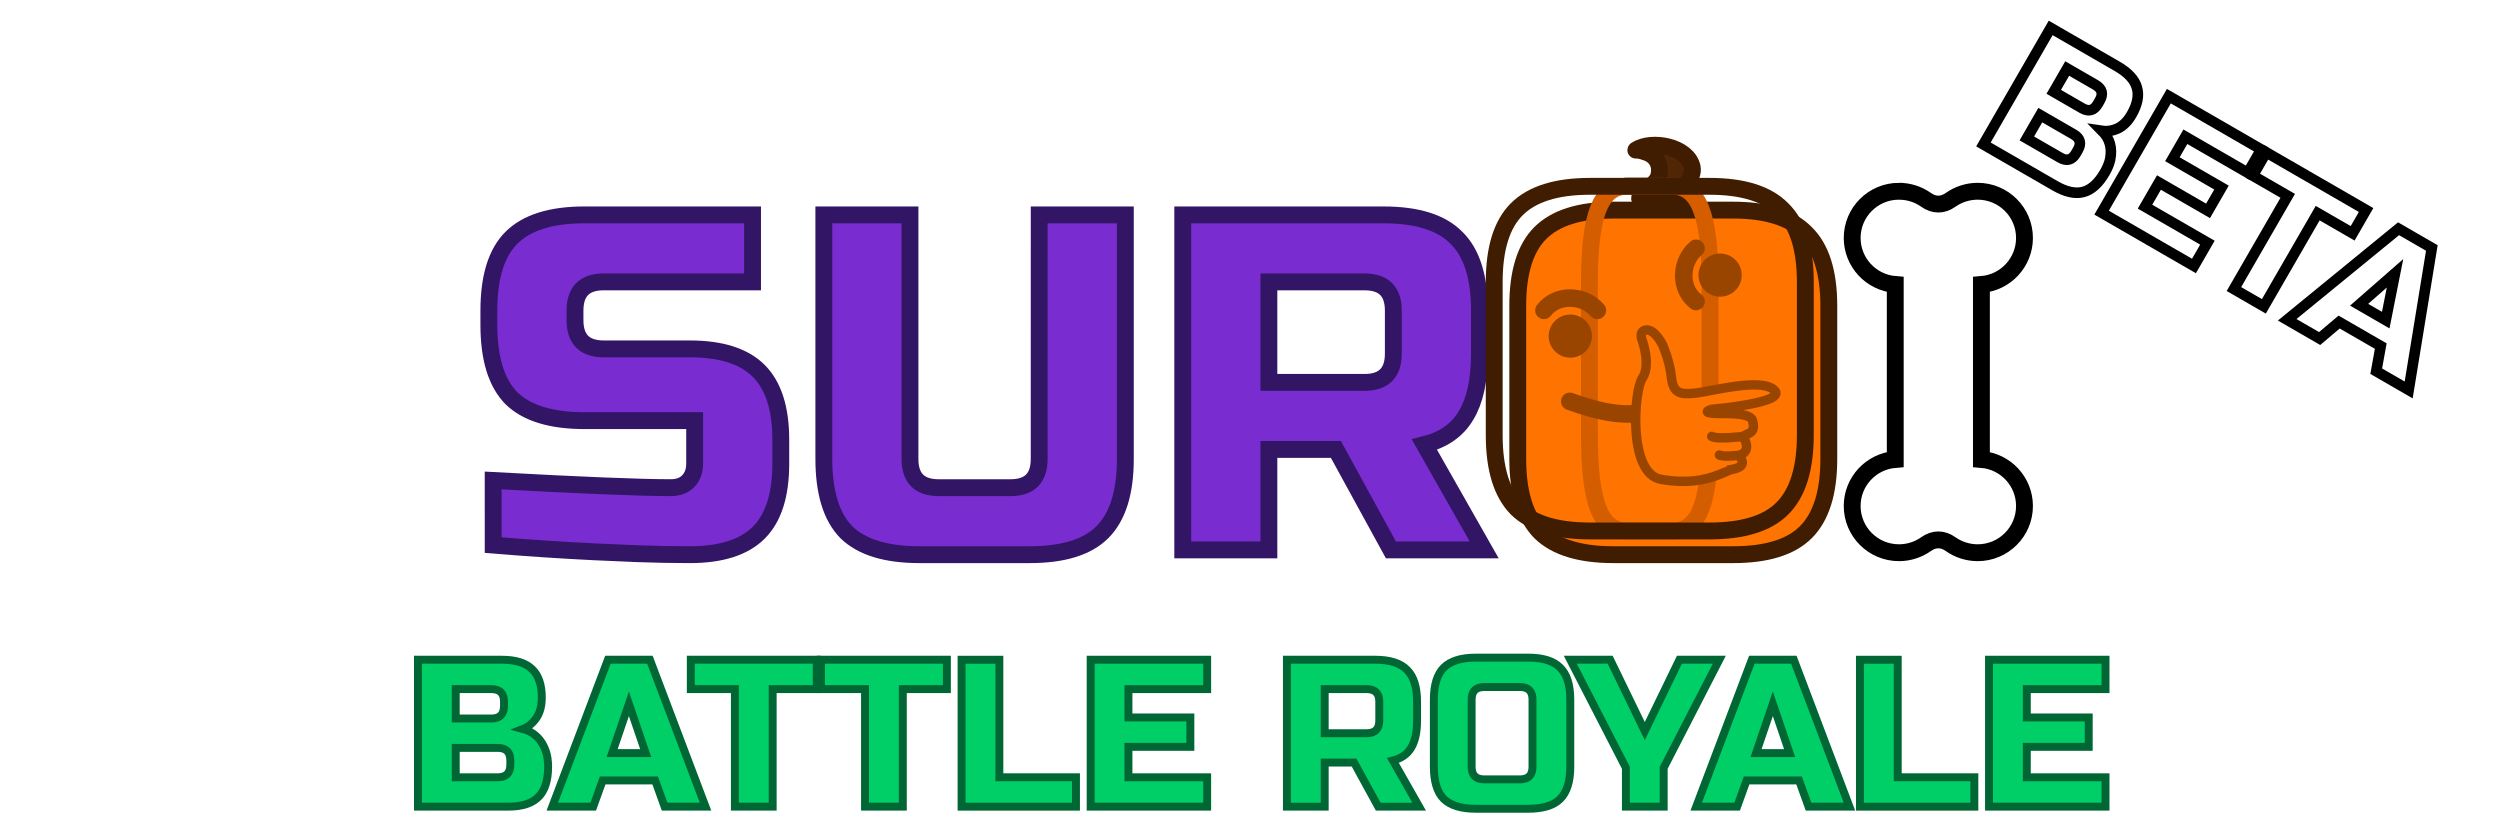 <?xml version="1.0" encoding="UTF-8" standalone="no"?>
<!-- Created with Inkscape (http://www.inkscape.org/) -->

<svg
   width="1060.992"
   height="353.07"
   viewBox="0 0 280.721 93.416"
   version="1.1"
   id="svg5"
   xmlns:xlink="http://www.w3.org/1999/xlink"
   xmlns="http://www.w3.org/2000/svg"
   xmlns:svg="http://www.w3.org/2000/svg">
  <defs
     id="defs2">
    <linearGradient
       id="linearGradient31523">
      <stop
         style="stop-color:#00d4ff;stop-opacity:1;"
         offset="0"
         id="stop31519" />
      <stop
         style="stop-color:#00d4ff;stop-opacity:0;"
         offset="1"
         id="stop31521" />
    </linearGradient>
    <linearGradient
       xlink:href="#linearGradient31523"
       id="linearGradient31525"
       x1="10.122"
       y1="30.608"
       x2="95.711"
       y2="30.608"
       gradientUnits="userSpaceOnUse" />
    <filter
       style="color-interpolation-filters:sRGB"
       id="filter32941"
       x="-0.187"
       y="-0.096"
       width="1.512"
       height="1.263">
      <feFlood
         flood-opacity="0.498"
         flood-color="rgb(0,0,0)"
         result="flood"
         id="feFlood32931" />
      <feComposite
         in="flood"
         in2="SourceGraphic"
         operator="in"
         result="composite1"
         id="feComposite32933" />
      <feGaussianBlur
         in="composite1"
         stdDeviation="0.5"
         result="blur"
         id="feGaussianBlur32935" />
      <feOffset
         dx="1.2"
         dy="1.2"
         result="offset"
         id="feOffset32937" />
      <feComposite
         in="SourceGraphic"
         in2="offset"
         operator="over"
         result="composite2"
         id="feComposite32939" />
    </filter>
    <filter
       style="color-interpolation-filters:sRGB"
       id="filter32971"
       x="-0.016"
       y="-0.184"
       width="1.047"
       height="1.525">
      <feFlood
         flood-opacity="0.498"
         flood-color="rgb(0,0,0)"
         result="flood"
         id="feFlood32961" />
      <feComposite
         in="flood"
         in2="SourceGraphic"
         operator="in"
         result="composite1"
         id="feComposite32963" />
      <feGaussianBlur
         in="composite1"
         stdDeviation="0.5"
         result="blur"
         id="feGaussianBlur32965" />
      <feOffset
         dx="1.2"
         dy="1.2"
         result="offset"
         id="feOffset32967" />
      <feComposite
         in="SourceGraphic"
         in2="offset"
         operator="over"
         result="composite2"
         id="feComposite32969" />
    </filter>
    <filter
       style="color-interpolation-filters:sRGB"
       id="filter12025"
       x="-0.033"
       y="-0.119"
       width="1.079"
       height="1.271">
      <feFlood
         flood-opacity="0.498"
         flood-color="rgb(0,0,0)"
         result="flood"
         id="feFlood12015" />
      <feComposite
         in="flood"
         in2="SourceGraphic"
         operator="in"
         result="composite1"
         id="feComposite12017" />
      <feGaussianBlur
         in="composite1"
         stdDeviation="0.5"
         result="blur"
         id="feGaussianBlur12019" />
      <feOffset
         dx="0.5"
         dy="0.5"
         result="offset"
         id="feOffset12021" />
      <feComposite
         in="SourceGraphic"
         in2="offset"
         operator="over"
         result="composite2"
         id="feComposite12023" />
    </filter>
    <filter
       id="d"
       x="-0.243"
       y="-0.189"
       width="1.693"
       height="1.54"
       color-interpolation-filters="sRGB">
      <feFlood
         flood-color="rgb(0,0,0)"
         flood-opacity=".498"
         result="flood"
         id="feFlood24" />
      <feComposite
         in="flood"
         in2="SourceGraphic"
         operator="in"
         result="composite1"
         id="feComposite26" />
      <feGaussianBlur
         in="composite1"
         result="blur"
         stdDeviation="0.5"
         id="feGaussianBlur28" />
      <feOffset
         dx="1.2"
         dy="1.2"
         result="offset"
         id="feOffset30" />
      <feComposite
         in="SourceGraphic"
         in2="offset"
         result="composite2"
         id="feComposite32" />
    </filter>
    <filter
       id="filter2406"
       x="-0.243"
       y="-0.189"
       width="1.693"
       height="1.54"
       color-interpolation-filters="sRGB">
      <feFlood
         flood-color="rgb(0,0,0)"
         flood-opacity=".498"
         result="flood"
         id="feFlood2396" />
      <feComposite
         in="flood"
         in2="SourceGraphic"
         operator="in"
         result="composite1"
         id="feComposite2398" />
      <feGaussianBlur
         in="composite1"
         result="blur"
         stdDeviation="0.5"
         id="feGaussianBlur2400" />
      <feOffset
         dx="1.2"
         dy="1.2"
         result="offset"
         id="feOffset2402" />
      <feComposite
         in="SourceGraphic"
         in2="offset"
         result="composite2"
         id="feComposite2404" />
    </filter>
    <filter
       id="filter2418"
       x="-0.243"
       y="-0.189"
       width="1.693"
       height="1.54"
       color-interpolation-filters="sRGB">
      <feFlood
         flood-color="rgb(0,0,0)"
         flood-opacity=".498"
         result="flood"
         id="feFlood2408" />
      <feComposite
         in="flood"
         in2="SourceGraphic"
         operator="in"
         result="composite1"
         id="feComposite2410" />
      <feGaussianBlur
         in="composite1"
         result="blur"
         stdDeviation="0.5"
         id="feGaussianBlur2412" />
      <feOffset
         dx="1.2"
         dy="1.2"
         result="offset"
         id="feOffset2414" />
      <feComposite
         in="SourceGraphic"
         in2="offset"
         result="composite2"
         id="feComposite2416" />
    </filter>
    <filter
       id="filter2430"
       x="-0.243"
       y="-0.189"
       width="1.693"
       height="1.54"
       color-interpolation-filters="sRGB">
      <feFlood
         flood-color="rgb(0,0,0)"
         flood-opacity=".498"
         result="flood"
         id="feFlood2420" />
      <feComposite
         in="flood"
         in2="SourceGraphic"
         operator="in"
         result="composite1"
         id="feComposite2422" />
      <feGaussianBlur
         in="composite1"
         result="blur"
         stdDeviation="0.5"
         id="feGaussianBlur2424" />
      <feOffset
         dx="1.2"
         dy="1.2"
         result="offset"
         id="feOffset2426" />
      <feComposite
         in="SourceGraphic"
         in2="offset"
         result="composite2"
         id="feComposite2428" />
    </filter>
    <filter
       id="filter2442"
       x="-0.243"
       y="-0.189"
       width="1.693"
       height="1.54"
       color-interpolation-filters="sRGB">
      <feFlood
         flood-color="rgb(0,0,0)"
         flood-opacity=".498"
         result="flood"
         id="feFlood2432" />
      <feComposite
         in="flood"
         in2="SourceGraphic"
         operator="in"
         result="composite1"
         id="feComposite2434" />
      <feGaussianBlur
         in="composite1"
         result="blur"
         stdDeviation="0.5"
         id="feGaussianBlur2436" />
      <feOffset
         dx="1.2"
         dy="1.2"
         result="offset"
         id="feOffset2438" />
      <feComposite
         in="SourceGraphic"
         in2="offset"
         result="composite2"
         id="feComposite2440" />
    </filter>
    <filter
       id="filter2454"
       x="-0.243"
       y="-0.189"
       width="1.693"
       height="1.54"
       color-interpolation-filters="sRGB">
      <feFlood
         flood-color="rgb(0,0,0)"
         flood-opacity=".498"
         result="flood"
         id="feFlood2444" />
      <feComposite
         in="flood"
         in2="SourceGraphic"
         operator="in"
         result="composite1"
         id="feComposite2446" />
      <feGaussianBlur
         in="composite1"
         result="blur"
         stdDeviation="0.5"
         id="feGaussianBlur2448" />
      <feOffset
         dx="1.2"
         dy="1.2"
         result="offset"
         id="feOffset2450" />
      <feComposite
         in="SourceGraphic"
         in2="offset"
         result="composite2"
         id="feComposite2452" />
    </filter>
    <filter
       id="filter2466"
       x="-0.243"
       y="-0.189"
       width="1.693"
       height="1.54"
       color-interpolation-filters="sRGB">
      <feFlood
         flood-color="rgb(0,0,0)"
         flood-opacity=".498"
         result="flood"
         id="feFlood2456" />
      <feComposite
         in="flood"
         in2="SourceGraphic"
         operator="in"
         result="composite1"
         id="feComposite2458" />
      <feGaussianBlur
         in="composite1"
         result="blur"
         stdDeviation="0.5"
         id="feGaussianBlur2460" />
      <feOffset
         dx="1.2"
         dy="1.2"
         result="offset"
         id="feOffset2462" />
      <feComposite
         in="SourceGraphic"
         in2="offset"
         result="composite2"
         id="feComposite2464" />
    </filter>
    <filter
       id="filter2478"
       x="-0.243"
       y="-0.189"
       width="1.693"
       height="1.54"
       color-interpolation-filters="sRGB">
      <feFlood
         flood-color="rgb(0,0,0)"
         flood-opacity=".498"
         result="flood"
         id="feFlood2468" />
      <feComposite
         in="flood"
         in2="SourceGraphic"
         operator="in"
         result="composite1"
         id="feComposite2470" />
      <feGaussianBlur
         in="composite1"
         result="blur"
         stdDeviation="0.5"
         id="feGaussianBlur2472" />
      <feOffset
         dx="1.2"
         dy="1.2"
         result="offset"
         id="feOffset2474" />
      <feComposite
         in="SourceGraphic"
         in2="offset"
         result="composite2"
         id="feComposite2476" />
    </filter>
    <filter
       id="filter2490"
       x="-0.243"
       y="-0.189"
       width="1.693"
       height="1.54"
       color-interpolation-filters="sRGB">
      <feFlood
         flood-color="rgb(0,0,0)"
         flood-opacity=".498"
         result="flood"
         id="feFlood2480" />
      <feComposite
         in="flood"
         in2="SourceGraphic"
         operator="in"
         result="composite1"
         id="feComposite2482" />
      <feGaussianBlur
         in="composite1"
         result="blur"
         stdDeviation="0.5"
         id="feGaussianBlur2484" />
      <feOffset
         dx="1.2"
         dy="1.2"
         result="offset"
         id="feOffset2486" />
      <feComposite
         in="SourceGraphic"
         in2="offset"
         result="composite2"
         id="feComposite2488" />
    </filter>
    <filter
       id="filter2502"
       x="-0.243"
       y="-0.189"
       width="1.693"
       height="1.54"
       color-interpolation-filters="sRGB">
      <feFlood
         flood-color="rgb(0,0,0)"
         flood-opacity=".498"
         result="flood"
         id="feFlood2492" />
      <feComposite
         in="flood"
         in2="SourceGraphic"
         operator="in"
         result="composite1"
         id="feComposite2494" />
      <feGaussianBlur
         in="composite1"
         result="blur"
         stdDeviation="0.5"
         id="feGaussianBlur2496" />
      <feOffset
         dx="1.2"
         dy="1.2"
         result="offset"
         id="feOffset2498" />
      <feComposite
         in="SourceGraphic"
         in2="offset"
         result="composite2"
         id="feComposite2500" />
    </filter>
    <filter
       id="filter2514"
       x="-0.243"
       y="-0.189"
       width="1.693"
       height="1.54"
       color-interpolation-filters="sRGB">
      <feFlood
         flood-color="rgb(0,0,0)"
         flood-opacity=".498"
         result="flood"
         id="feFlood2504" />
      <feComposite
         in="flood"
         in2="SourceGraphic"
         operator="in"
         result="composite1"
         id="feComposite2506" />
      <feGaussianBlur
         in="composite1"
         result="blur"
         stdDeviation="0.5"
         id="feGaussianBlur2508" />
      <feOffset
         dx="1.2"
         dy="1.2"
         result="offset"
         id="feOffset2510" />
      <feComposite
         in="SourceGraphic"
         in2="offset"
         result="composite2"
         id="feComposite2512" />
    </filter>
    <filter
       id="filter2526"
       x="-0.243"
       y="-0.189"
       width="1.693"
       height="1.54"
       color-interpolation-filters="sRGB">
      <feFlood
         flood-color="rgb(0,0,0)"
         flood-opacity=".498"
         result="flood"
         id="feFlood2516" />
      <feComposite
         in="flood"
         in2="SourceGraphic"
         operator="in"
         result="composite1"
         id="feComposite2518" />
      <feGaussianBlur
         in="composite1"
         result="blur"
         stdDeviation="0.5"
         id="feGaussianBlur2520" />
      <feOffset
         dx="1.2"
         dy="1.2"
         result="offset"
         id="feOffset2522" />
      <feComposite
         in="SourceGraphic"
         in2="offset"
         result="composite2"
         id="feComposite2524" />
    </filter>
    <filter
       id="b"
       x="-0.526"
       y="-0.55"
       width="2.289"
       height="2.345"
       color-interpolation-filters="sRGB">
      <feFlood
         flood-color="rgb(43,43,43)"
         result="flood"
         id="feFlood35" />
      <feComposite
         in="flood"
         in2="SourceGraphic"
         operator="in"
         result="composite1"
         id="feComposite37" />
      <feGaussianBlur
         in="composite1"
         result="blur"
         stdDeviation="1"
         id="feGaussianBlur39" />
      <feOffset
         dx="1.5"
         dy="1.5"
         result="offset"
         id="feOffset41" />
      <feComposite
         in="SourceGraphic"
         in2="offset"
         result="composite2"
         id="feComposite43" />
    </filter>
    <filter
       id="a"
       x="-0.11"
       y="-0.096"
       width="1.316"
       height="1.263"
       color-interpolation-filters="sRGB">
      <feFlood
         flood-color="rgb(0,0,0)"
         flood-opacity=".498"
         result="flood"
         id="feFlood2" />
      <feComposite
         in="flood"
         in2="SourceGraphic"
         operator="in"
         result="composite1"
         id="feComposite4" />
      <feGaussianBlur
         in="composite1"
         result="blur"
         stdDeviation="0.5"
         id="feGaussianBlur6" />
      <feOffset
         dx="1.2"
         dy="1.2"
         result="offset"
         id="feOffset8" />
      <feComposite
         in="SourceGraphic"
         in2="offset"
         result="composite2"
         id="feComposite10" />
    </filter>
    <filter
       id="c"
       x="-0.173"
       y="-0.082"
       width="1.423"
       height="1.202"
       color-interpolation-filters="sRGB">
      <feFlood
         flood-color="rgb(0,0,0)"
         flood-opacity=".502"
         result="flood"
         id="feFlood13" />
      <feComposite
         in="flood"
         in2="SourceGraphic"
         operator="in"
         result="composite1"
         id="feComposite15" />
      <feGaussianBlur
         in="composite1"
         result="blur"
         stdDeviation="1"
         id="feGaussianBlur17" />
      <feOffset
         dx="1.5"
         dy="1.5"
         result="offset"
         id="feOffset19" />
      <feComposite
         in="SourceGraphic"
         in2="offset"
         result="composite2"
         id="feComposite21" />
    </filter>
    <filter
       id="filter2556"
       x="-0.11"
       y="-0.096"
       width="1.316"
       height="1.263"
       color-interpolation-filters="sRGB">
      <feFlood
         flood-color="rgb(0,0,0)"
         flood-opacity=".498"
         result="flood"
         id="feFlood2546" />
      <feComposite
         in="flood"
         in2="SourceGraphic"
         operator="in"
         result="composite1"
         id="feComposite2548" />
      <feGaussianBlur
         in="composite1"
         result="blur"
         stdDeviation="0.5"
         id="feGaussianBlur2550" />
      <feOffset
         dx="1.2"
         dy="1.2"
         result="offset"
         id="feOffset2552" />
      <feComposite
         in="SourceGraphic"
         in2="offset"
         result="composite2"
         id="feComposite2554" />
    </filter>
    <filter
       id="filter2568"
       x="-0.11"
       y="-0.096"
       width="1.316"
       height="1.263"
       color-interpolation-filters="sRGB">
      <feFlood
         flood-color="rgb(0,0,0)"
         flood-opacity=".498"
         result="flood"
         id="feFlood2558" />
      <feComposite
         in="flood"
         in2="SourceGraphic"
         operator="in"
         result="composite1"
         id="feComposite2560" />
      <feGaussianBlur
         in="composite1"
         result="blur"
         stdDeviation="0.5"
         id="feGaussianBlur2562" />
      <feOffset
         dx="1.2"
         dy="1.2"
         result="offset"
         id="feOffset2564" />
      <feComposite
         in="SourceGraphic"
         in2="offset"
         result="composite2"
         id="feComposite2566" />
    </filter>
    <filter
       id="filter2580"
       x="-0.11"
       y="-0.096"
       width="1.316"
       height="1.263"
       color-interpolation-filters="sRGB">
      <feFlood
         flood-color="rgb(0,0,0)"
         flood-opacity=".498"
         result="flood"
         id="feFlood2570" />
      <feComposite
         in="flood"
         in2="SourceGraphic"
         operator="in"
         result="composite1"
         id="feComposite2572" />
      <feGaussianBlur
         in="composite1"
         result="blur"
         stdDeviation="0.5"
         id="feGaussianBlur2574" />
      <feOffset
         dx="1.2"
         dy="1.2"
         result="offset"
         id="feOffset2576" />
      <feComposite
         in="SourceGraphic"
         in2="offset"
         result="composite2"
         id="feComposite2578" />
    </filter>
  </defs>
  <g
     id="layer1">
    <path
       transform="matrix(2.227,0,0,2.227,21.159,11.492)"
       d="m 14.165,17.866 q 6.612,0.362 8.952,0.362 0.555,0 0.869,-0.314 0.338,-0.338 0.338,-0.893 v -2.172 h -5.55 q -2.534,0 -3.692,-1.134 -1.134,-1.158 -1.134,-3.692 V 9.3 q 0,-2.534 1.134,-3.668 1.158,-1.158 3.692,-1.158 h 8.469 v 3.378 h -7.504 q -1.448,0 -1.448,1.448 v 0.483 q 0,1.448 1.448,1.448 h 4.343 q 2.365,0 3.475,1.11 1.11,1.11 1.11,3.475 v 1.206 q 0,2.365 -1.11,3.475 -1.11,1.11 -3.475,1.11 -1.231,0 -2.606,-0.048 l -2.22,-0.097 q -2.461,-0.121 -5.091,-0.338 z"
       filter="url(#a)"
       stroke-width="0.85"
       id="path48"
       style="fill:#792cd0;fill-opacity:1;stroke:#321564;stroke-opacity:1" />
    <path
       transform="matrix(2.227,0,0,2.227,21.159,11.492)"
       d="m 41.697,4.475 h 4.343 v 12.306 q 0,2.534 -1.158,3.692 -1.134,1.134 -3.668,1.134 h -5.55 q -2.534,0 -3.692,-1.134 -1.134,-1.158 -1.134,-3.692 V 4.475 h 4.343 v 12.306 q 0,1.448 1.448,1.448 h 3.619 q 1.448,0 1.448,-1.448 z"
       filter="url(#a)"
       stroke-width="0.85"
       id="path50"
       style="fill:#792cd0;fill-opacity:1;stroke:#321564;stroke-opacity:1" />
    <path
       transform="matrix(2.227,0,0,2.227,21.159,11.492)"
       d="m 48.935,4.475 h 10.134 q 2.534,0 3.668,1.158 1.158,1.134 1.158,3.668 v 2.172 q 0,2.003 -0.676,3.113 -0.651,1.11 -2.099,1.472 l 3.016,5.309 h -4.705 l -2.775,-5.067 h -3.378 v 5.067 h -4.343 z m 10.617,4.826 q 0,-1.448 -1.448,-1.448 h -4.826 v 5.067 h 4.826 q 1.448,0 1.448,-1.448 z"
       filter="url(#a)"
       stroke-width="0.85"
       id="path52"
       style="fill:#792cd0;fill-opacity:1;stroke:#321564;stroke-opacity:1" />
    <g
       id="g68"
       transform="translate(37.437,-68.78)">
      <path
         d="m 150.41,89.604 c -0.672,-1.195 0.918,-2.315 0.669,-3.545 -0.475,-2.343 -4.57,-3.098 -6.324,-1.934 -0.05,0.034 0.121,0.007 0.181,0.012 0.354,0.027 0.75,0.153 1.079,0.28 1.107,0.428 1.604,1.456 1.299,2.63 -0.292,1.124 -2.426,1.908 -2.114,2.654 z"
         fill="#512606"
         filter="url(#b)"
         stroke="#401d00"
         stroke-linecap="round"
         stroke-width="1.893"
         style="paint-order:markers fill stroke"
         id="path56" />
      <g
         id="g64">
        <path
           transform="matrix(2.227,0,0,2.227,-16.278,80.272)"
           d="m 81.51,16.781 c 0,1.689 -0.386,2.92 -1.158,3.692 -0.756,0.756 -1.979,1.134 -3.668,1.134 h -6.032 c -1.689,0 -2.92,-0.378 -3.692,-1.134 -0.756,-0.772 -1.134,-2.003 -1.134,-3.692 V 9.06 c 0,-1.689 0.378,-2.912 1.134,-3.668 0.772,-0.772 2.003,-1.158 3.692,-1.158 h 6.032 c 1.689,0 2.912,0.386 3.668,1.158 0.772,0.756 1.158,1.979 1.158,3.668 z"
           fill="#ff7300"
           filter="url(#a)"
           stroke="#401d00"
           stroke-width="0.85"
           id="path58" />
        <path
           d="m 154.58,117.65 c 0,3.762 -0.333,6.503 -1,8.223 -0.653,1.684 -1.709,2.526 -3.167,2.526 h -5.209 c -1.459,0 -2.521,-0.842 -3.188,-2.526 -0.653,-1.72 -0.979,-4.461 -0.979,-8.223 v -17.199 c 0,-3.762 0.326,-6.485 0.979,-8.169 0.667,-1.72 1.729,-2.58 3.188,-2.58 h 5.209 c 1.459,0 2.514,0.86 3.167,2.58 0.667,1.684 1,4.407 1,8.169 z"
           fill="none"
           stroke="#d45d00"
           stroke-width="1.893"
           id="path60" />
        <path
           d="m 165.28,117.65 c 0,3.762 -0.86,6.503 -2.58,8.223 -1.684,1.684 -4.407,2.526 -8.169,2.526 h -13.436 c -3.762,0 -6.503,-0.842 -8.223,-2.526 -1.684,-1.72 -2.526,-4.461 -2.526,-8.223 v -17.199 c 0,-3.762 0.842,-6.485 2.526,-8.169 1.72,-1.72 4.461,-2.58 8.223,-2.58 h 13.436 c 3.762,0 6.485,0.86 8.169,2.58 1.72,1.684 2.58,4.407 2.58,8.169 z"
           fill="none"
           stroke="#401d00"
           stroke-width="1.893"
           id="path62" />
      </g>
      <path
         d="m 174.3,88.754 c -2.905,2.63e-4 -5.259,2.349 -5.259,5.246 3.9e-4,2.734 2.105,5.009 4.837,5.229 v 19.64 c -2.732,0.22 -4.837,2.495 -4.837,5.229 -2.1e-4,2.897 2.354,5.246 5.259,5.247 1.105,-7.5e-4 2.163,-0.348 3.039,-0.967 0.896,-0.634 1.857,-0.634 2.753,-1e-5 0.875,0.619 1.933,0.966 3.038,0.967 2.905,2e-5 5.26,-2.349 5.26,-5.247 -1.1e-4,-2.734 -2.105,-5.009 -4.837,-5.229 v -19.639 c 2.732,-0.22 4.837,-2.495 4.837,-5.229 -8e-5,-2.897 -2.355,-5.246 -5.26,-5.246 -1.105,8.93e-4 -2.162,0.348 -3.038,0.966 -0.896,0.634 -1.857,0.634 -2.753,4e-6 -0.875,-0.619 -1.934,-0.966 -3.038,-0.966 z"
         fill="#ffffff"
         filter="url(#c)"
         stroke="#000000"
         stroke-linecap="round"
         stroke-width="1.893"
         style="paint-order:fill markers stroke"
         id="path66" />
    </g>
    <path
       d="m 6.465,26.904 h 4.233 q 1.037,0 1.524,0.476 0.487,0.466 0.487,1.429 0,0.635 -0.275,1.037 -0.275,0.392 -0.677,0.55 0.857,0.233 1.164,1.143 0.106,0.328 0.106,0.762 0,1.037 -0.487,1.524 -0.487,0.487 -1.524,0.487 h -4.551 z m 4.657,5.08 q 0,-0.635 -0.635,-0.635 H 8.37 v 1.482 h 2.117 q 0.635,0 0.635,-0.635 z m -0.318,-2.963 q 0,-0.635 -0.635,-0.635 H 8.37 v 1.482 h 1.799 q 0.635,0 0.635,-0.635 z"
       id="path70"
       transform="matrix(2.227,0,0,2.227,29.862,11.492)"
       style="fill:#00ce67;stroke:#006633;stroke-width:0.4;filter:url(#d);fill-opacity:1;stroke-opacity:1" />
    <path
       d="m 15.302,34.312 h -2.064 l 2.805,-7.408 h 2.117 l 2.805,7.408 h -2.064 l -0.476,-1.323 h -2.646 z m 0.953,-2.699 h 1.693 l -0.847,-2.487 z"
       id="path72"
       transform="matrix(2.227,0,0,2.227,29.862,11.492)"
       style="fill:#00ce67;stroke:#006633;stroke-width:0.4;filter:url(#d);fill-opacity:1;stroke-opacity:1" />
    <path
       d="m 24.35,34.312 h -1.905 v -5.927 h -2.223 v -1.482 h 6.35 v 1.482 H 24.35 Z"
       id="path74"
       transform="matrix(2.227,0,0,2.227,29.862,11.492)"
       style="fill:#00ce67;stroke:#006633;stroke-width:0.4;filter:url(#d);fill-opacity:1;stroke-opacity:1" />
    <path
       d="m 30.912,34.312 h -1.905 v -5.927 h -2.223 v -1.482 h 6.35 v 1.482 H 30.912 Z"
       id="path76"
       transform="matrix(2.227,0,0,2.227,29.862,11.492)"
       style="fill:#00ce67;stroke:#006633;stroke-width:0.4;filter:url(#d);fill-opacity:1;stroke-opacity:1" />
    <path
       d="m 35.78,32.831 h 3.863 v 1.482 H 33.875 v -7.408 h 1.905 z"
       id="path78"
       transform="matrix(2.227,0,0,2.227,29.862,11.492)"
       style="fill:#00ce67;stroke:#006633;stroke-width:0.4;filter:url(#d);fill-opacity:1;stroke-opacity:1" />
    <path
       d="m 46.258,34.312 h -5.874 v -7.408 h 5.874 v 1.482 h -3.969 v 1.429 h 3.122 v 1.482 h -3.122 v 1.535 h 3.969 z"
       id="path80"
       transform="matrix(2.227,0,0,2.227,29.862,11.492)"
       style="fill:#00ce67;stroke:#006633;stroke-width:0.4;filter:url(#d);fill-opacity:1;stroke-opacity:1" />
    <path
       d="m 50.279,26.904 h 4.445 q 1.111,0 1.609,0.508 0.508,0.497 0.508,1.609 v 0.953 q 0,0.878 -0.296,1.365 -0.286,0.487 -0.921,0.646 l 1.323,2.328 h -2.064 l -1.217,-2.223 h -1.482 v 2.223 h -1.905 z m 4.657,2.117 q 0,-0.635 -0.635,-0.635 H 52.184 v 2.223 h 2.117 q 0.635,0 0.635,-0.635 z"
       id="path82"
       transform="matrix(2.227,0,0,2.227,29.862,11.492)"
       style="fill:#00ce67;stroke:#006633;stroke-width:0.4;filter:url(#d);fill-opacity:1;stroke-opacity:1" />
    <path
       d="m 62.662,28.915 q 0,-0.635 -0.635,-0.635 h -1.799 q -0.635,0 -0.635,0.635 v 3.387 q 0,0.635 0.635,0.635 h 1.799 q 0.635,0 0.635,-0.635 z m 1.905,3.387 q 0,1.111 -0.508,1.619 -0.497,0.497 -1.609,0.497 h -2.646 q -1.111,0 -1.619,-0.497 -0.497,-0.508 -0.497,-1.619 V 28.915 q 0,-1.111 0.497,-1.609 0.508,-0.508 1.619,-0.508 h 2.646 q 1.111,0 1.609,0.508 0.508,0.497 0.508,1.609 z"
       id="path84"
       transform="matrix(2.227,0,0,2.227,29.862,11.492)"
       style="fill:#00ce67;stroke:#006633;stroke-width:0.4;filter:url(#d);fill-opacity:1;stroke-opacity:1" />
    <path
       d="m 64.567,26.904 h 2.011 l 1.746,3.598 1.746,-3.598 h 2.011 l -2.805,5.45 v 1.958 h -1.905 v -1.958 z"
       id="path86"
       transform="matrix(2.227,0,0,2.227,29.862,11.492)"
       style="fill:#00ce67;stroke:#006633;stroke-width:0.4;filter:url(#d);fill-opacity:1;stroke-opacity:1" />
    <path
       d="m 72.98,34.312 h -2.064 l 2.805,-7.408 h 2.117 l 2.805,7.408 h -2.064 l -0.476,-1.323 h -2.646 z m 0.953,-2.699 h 1.693 l -0.847,-2.487 z"
       id="path88"
       transform="matrix(2.227,0,0,2.227,29.862,11.492)"
       style="fill:#00ce67;stroke:#006633;stroke-width:0.4;filter:url(#d);fill-opacity:1;stroke-opacity:1" />
    <path
       d="m 81.077,32.831 h 3.863 v 1.482 H 79.172 v -7.408 h 1.905 z"
       id="path90"
       transform="matrix(2.227,0,0,2.227,29.862,11.492)"
       style="fill:#00ce67;stroke:#006633;stroke-width:0.4;filter:url(#d);fill-opacity:1;stroke-opacity:1" />
    <path
       d="m 91.554,34.312 h -5.874 v -7.408 h 5.874 v 1.482 h -3.969 v 1.429 h 3.122 v 1.482 h -3.122 v 1.535 h 3.969 z"
       id="path92"
       transform="matrix(2.227,0,0,2.227,29.862,11.492)"
       style="fill:#00ce67;stroke:#006633;stroke-width:0.4;filter:url(#d);fill-opacity:1;stroke-opacity:1" />
    <ellipse
       cx="176.327"
       cy="37.74"
       rx="2.429"
       ry="2.423"
       fill="#994500"
       style="paint-order:markers stroke fill"
       id="ellipse96" />
    <ellipse
       transform="rotate(-90)"
       cx="-30.893"
       cy="193.147"
       rx="2.423"
       ry="2.429"
       fill="#994500"
       style="paint-order:markers stroke fill"
       id="ellipse98" />
    <g
       stroke="#994500"
       id="g116"
       transform="translate(37.437,-68.78)">
      <path
         d="m 135.93,103.63 c 1.435,-1.883 4.464,-1.798 5.998,0"
         fill="none"
         stroke-linecap="round"
         stroke-linejoin="round"
         stroke-width="1.973"
         style="paint-order:markers fill stroke"
         id="path102" />
      <path
         d="m 148.6,114.53 c -2.731,1.488 -6.692,0.439 -9.769,-0.684"
         fill="none"
         stroke-linecap="round"
         stroke-linejoin="round"
         stroke-width="1.973"
         style="paint-order:markers fill stroke"
         id="path104" />
      <g
         transform="matrix(0.065,0,0,0.065,120.63,71.221)"
         fill="#ff7300"
         stroke-miterlimit="10"
         stroke-width="16.301"
         id="g112">
        <path
           class="st0"
           d="m 559.5,773.5 c 0,0 -2,1 -17,7 -15,6 -48,20 -105,10 -57,-10 -47,-153 -32,-175 15,-22 0,-64 0,-64 0,0 -8,-18 7,-19 15,-1 28,26 28,26 0,0 12,27 15,55 3,28 14,31 42,28 28,-3 113,-27 136,-5 23,22 -108,33 -108,33 0,0 -19,5 2,7 11.9,1.1 63.5,-2.9 68,12 7,23 -8.6,22.5 -13,26 -1.6,1.3 -1.9,4.2 -1,6 3.8,7.2 8.5,20.5 -5,27 -1.2,0.6 -2.5,2.8 -2,4 2.2,5.4 12.1,17.2 -15,22 z"
           id="path106" />
        <path
           class="st1"
           d="m 581.1,716.3 c 0,0 -47.2,5.8 -55.9,0"
           stroke-linecap="round"
           id="path108" />
        <path
           class="st1"
           d="m 574.6,748.7 c 0,0 -28.1,3.8 -36.1,-0.2"
           stroke-linecap="round"
           id="path110" />
      </g>
      <path
         d="m 153.01,102.64 c -1.888,-1.431 -1.803,-4.452 0,-5.983"
         fill="none"
         stroke-linecap="round"
         stroke-linejoin="round"
         stroke-width="1.973"
         style="paint-order:markers fill stroke"
         id="path114" />
    </g>
    <rect
       x="182.267"
       y="19.958"
       width="5.902"
       height="0.366"
       ry="0.183"
       fill="#401d00"
       style="paint-order:fill markers stroke"
       id="rect118" />
    <g
       aria-label="SUROI"
       id="text1684"
       style="font-size:24.129px;line-height:1.25;font-family:Jura;-inkscape-font-specification:Jura;letter-spacing:0px;word-spacing:0px;fill:#ffffff;fill-opacity:1;stroke-width:0.85;stroke-miterlimit:4;stroke-dasharray:none;filter:url(#filter32941)"
       transform="translate(-3.907)" />
    <g
       aria-label="BETA"
       transform="rotate(30,-11.625,85.398)"
       id="text2861"
       style="font-size:21.58px;line-height:1.25;font-family:Jura;-inkscape-font-specification:Jura;letter-spacing:0px;word-spacing:0px;fill:#ffffff;stroke:#000000;stroke-width:1.191;filter:url(#filter12025)">
      <path
         d="m 156.23,-107.29 h 8.632 q 2.115,0 3.107,0.971 0.993,0.95 0.993,2.913 0,1.295 -0.561,2.115 -0.561,0.798 -1.381,1.122 1.748,0.475 2.374,2.331 0.216,0.669 0.216,1.554 0,2.115 -0.993,3.107 -0.993,0.993 -3.107,0.993 h -9.279 z m 9.495,10.358 q 0,-1.295 -1.295,-1.295 h -4.316 v 3.021 h 4.316 q 1.295,0 1.295,-1.295 z m -0.647,-6.042 q 0,-1.295 -1.295,-1.295 h -3.669 v 3.021 h 3.669 q 1.295,0 1.295,-1.295 z"
         style="font-family:'Russo One';-inkscape-font-specification:'Russo One'"
         id="path865" />
      <path
         d="M 183.528,-92.185 H 171.552 V -107.29 h 11.977 v 3.021 h -8.092 v 2.913 h 6.366 v 3.021 h -6.366 v 3.129 h 8.092 z"
         style="font-family:'Russo One';-inkscape-font-specification:'Russo One'"
         id="path867" />
      <path
         d="m 192.592,-92.185 h -3.884 v -12.085 h -4.532 v -3.021 h 12.948 v 3.021 h -4.532 z"
         style="font-family:'Russo One';-inkscape-font-specification:'Russo One'"
         id="path869" />
      <path
         d="m 199.821,-92.185 h -4.208 l 5.719,-15.106 h 4.316 l 5.719,15.106 h -4.208 l -0.971,-2.697 h -5.395 z m 1.942,-5.503 h 3.453 l -1.726,-5.071 z"
         style="font-family:'Russo One';-inkscape-font-specification:'Russo One'"
         id="path871" />
    </g>
  </g>
</svg>
